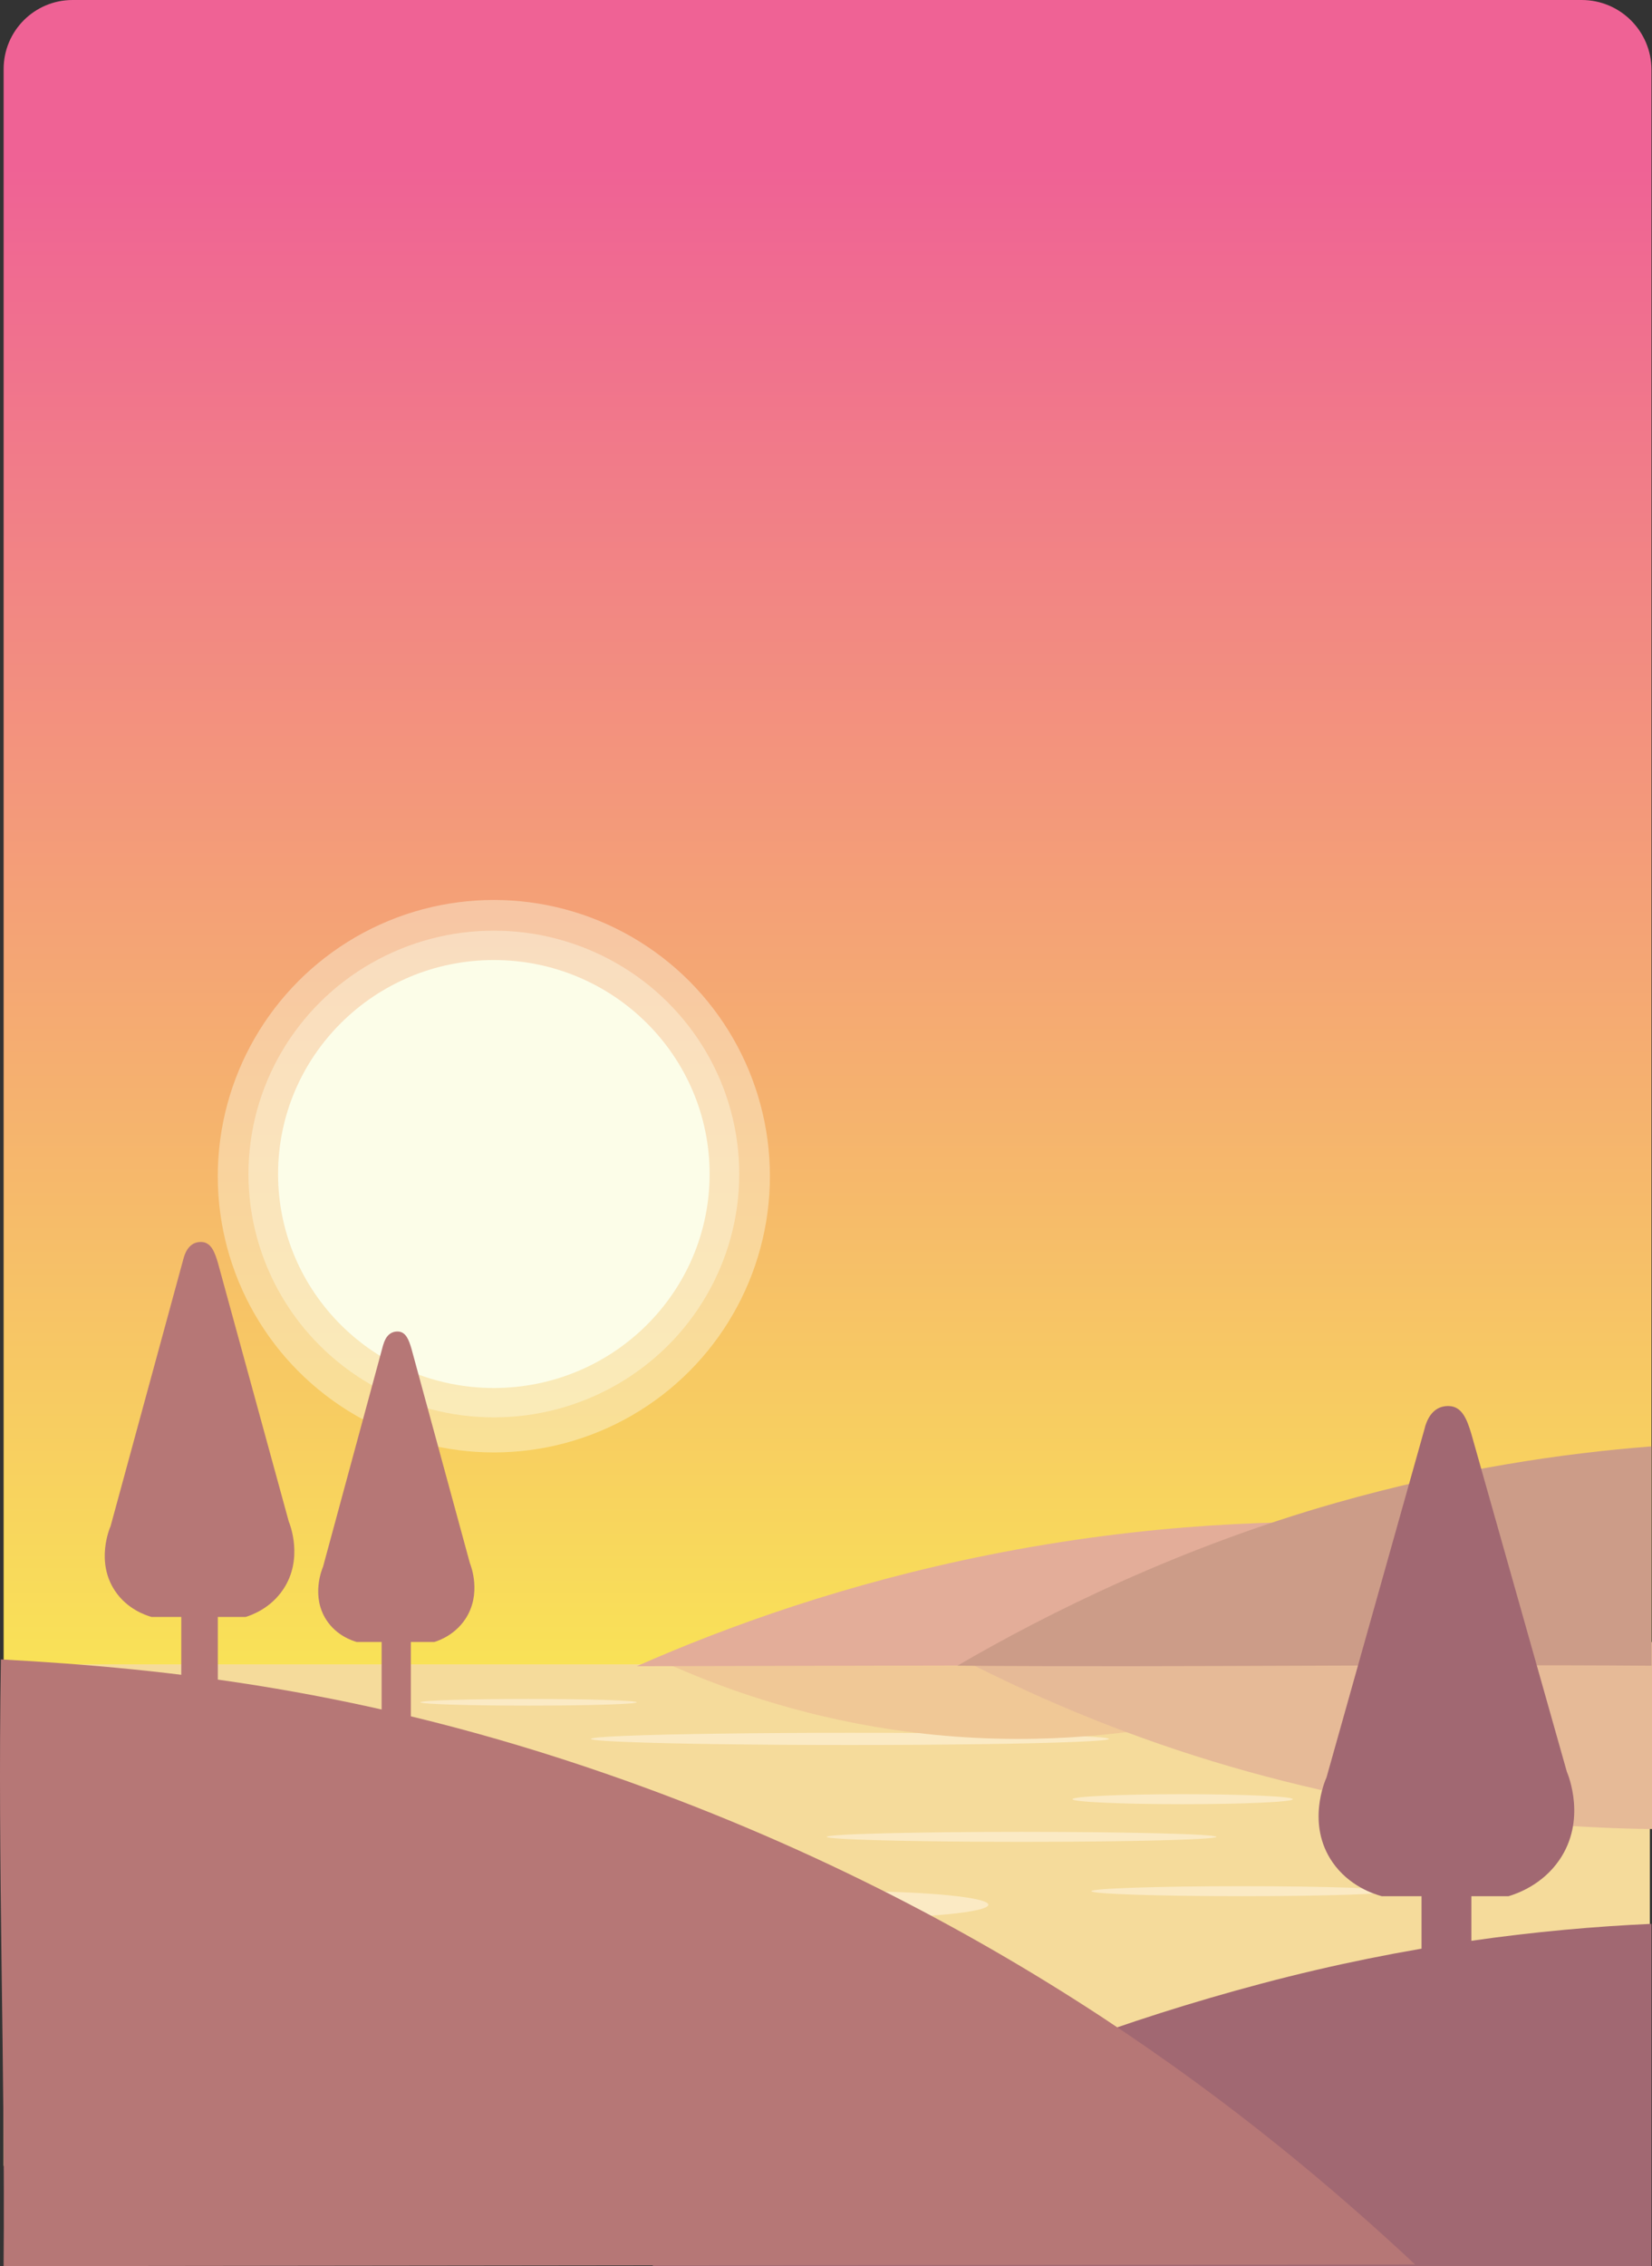 <?xml version="1.0" encoding="UTF-8"?>
<svg id="Layer_2" data-name="Layer 2" xmlns="http://www.w3.org/2000/svg" xmlns:xlink="http://www.w3.org/1999/xlink" viewBox="0 0 377 516.82">
  <rect x="0" y="0" width="377" height="516.82" fill="#333333" stroke="none"/>
  <defs>
    <style>
      .cls-1 {
        fill: #e6ba97;
      }

      .cls-2 {
        fill: #e3ad99;
      }

      .cls-3 {
        fill: #b67776;
      }

      .cls-4 {
        fill: #f0c896;
      }

      .cls-5 {
        fill: #a16872;
      }

      .cls-6 {
        fill: #fbeac4;
      }

      .cls-7 {
        fill: #f5db9b;
      }

      .cls-8, .cls-9 {
        fill: #fcfde8;
      }

      .cls-10 {
        fill: #cc9c88;
      }

      .cls-11 {
        fill: url(#linear-gradient);
      }

      .cls-9 {
        opacity: .4;
      }
    </style>
    <linearGradient id="linear-gradient" x1="-84.15" y1="275.86" x2="296.32" y2="275.86" gradientTransform="translate(82.77 -85.62)" gradientUnits="userSpaceOnUse">
      <stop offset="0" stop-color="#f9e257"/>
      <stop offset=".9" stop-color="#ef6295"/>
    </linearGradient>
  </defs>
  <g id="Layer_1-2" data-name="Layer 1">
    <g>
      <path class="cls-11" d="m-1.38,2.21h364.73c8.68,0,15.73,7.05,15.73,15.73v344.4c0,8.79-7.13,15.92-15.92,15.92H-1.38V2.21h0Z" transform="translate(-1.38 379.08) rotate(-90)"/>
      <g>
        <rect class="cls-7" x=".83" y="379.58" width="375.68" height="114.36"/>
        <g>
          <ellipse class="cls-6" cx="120.63" cy="388.23" rx="24.68" ry=".76"/>
          <ellipse class="cls-6" cx="269.89" cy="410.33" rx="25.14" ry="1.14"/>
          <ellipse class="cls-6" cx="233.13" cy="418.92" rx="44.46" ry="1.14"/>
          <ellipse class="cls-6" cx="283.39" cy="431.31" rx="34.34" ry="1.14"/>
          <ellipse class="cls-6" cx="193.41" cy="434.4" rx="32.14" ry="3.09"/>
          <ellipse class="cls-6" cx="193.97" cy="396.58" rx="59.12" ry="1.39"/>
        </g>
      </g>
      <path class="cls-4" d="m151.21,378.92c12.64,5.76,30.44,12.26,52.48,15.54,26.75,3.98,49.28,1.65,64.42-1.14-.13-4.99-.25-9.98-.38-14.97-38.84.19-77.68.38-116.53.57Z"/>
      <circle class="cls-9" cx="112.7" cy="268.25" r="63"/>
      <ellipse class="cls-9" cx="112.7" cy="267.75" rx="56" ry="55.5"/>
      <path class="cls-1" d="m213.05,375c13.69,7.43,29.45,14.79,47.24,21.22,44.46,16.08,86.43,20.55,116.72,20.92v-42.65c-53.89,1.6-110.06-1.09-163.96.51Z"/>
      <ellipse class="cls-8" cx="112.7" cy="267.75" rx="49.24" ry="48.8"/>
      <g>
        <g>
          <path class="cls-2" d="m145.31,380c20.86-9.19,47.91-18.91,80.34-25.39,36.05-7.21,67.69-8.2,92.08-7.2-.13,10.74-.25,21.47-.38,32.21-57.35.13-114.69.25-172.04.38Z"/>
          <path class="cls-10" d="m376.88,379.89v-50.02c-20.29,1.57-44.86,5.17-72,12.88-35.22,10.02-65.47,24.93-86.4,37.14,52.17.38,106.23-.38,158.4,0Z"/>
        </g>
        <g>
          <g>
            <rect class="cls-5" x="324.41" y="424.17" width="11.37" height="35.24"/>
            <path class="cls-5" d="m325.21,325.45c-7.5,26.64-14.99,53.28-22.49,79.92-.33.72-4.64,10.63,1.36,19.32,3.78,5.47,9.45,7.27,11.24,7.76h28.96c1.96-.59,7.7-2.6,11.58-8.26,6.2-9.02,2.1-19.21,1.7-20.14-7.27-25.7-14.54-51.41-21.81-77.11-1-3.31-2.13-6.19-5.11-6.27-2.58-.07-4.49,1.49-5.45,4.79Z"/>
            <path class="cls-5" d="m376.88,516.82v-78.06c-25.33,1.14-55.68,4.78-89.05,13.64-63.86,16.96-108.46,42.06-139,64.42,82.04,0,149.31,0,228.05,0Z"/>
          </g>
          <g>
            <g>
              <rect class="cls-3" x="41.37" y="365.61" width="8.34" height="27.28"/>
              <path class="cls-3" d="m41.91,286.91c-5.56,20.38-11.12,40.76-16.67,61.14-.24.55-3.44,8.14,1.01,14.78,2.8,4.18,7.01,5.56,8.34,5.94h21.47c1.45-.45,5.71-1.99,8.59-6.32,4.6-6.9,1.56-14.7,1.26-15.41-5.39-19.66-10.78-39.33-16.17-58.99-.74-2.53-1.58-4.74-3.79-4.8-1.91-.05-3.33,1.14-4.04,3.66Z"/>
            </g>
            <path class="cls-3" d="m.2,378.45c38.02,2.05,82.96,6.95,138.32,26.15,89.71,31.11,148.98,78.75,184.41,111.84-108.63.13-213.47.25-322.11.38.38-45.85-1.4-90.24-.62-138.37Z"/>
            <g>
              <rect class="cls-3" x="87.09" y="366.82" width="6.67" height="27.28"/>
              <path class="cls-3" d="m87.45,306.7c-4.58,16.87-9.16,33.75-13.73,50.62-.2.46-2.84,6.74.83,12.24,2.31,3.46,5.77,4.6,6.87,4.92h17.69c1.2-.37,4.7-1.65,7.08-5.23,3.79-5.72,1.28-12.17,1.04-12.76-4.44-16.28-8.88-32.56-13.32-48.85-.61-2.1-1.3-3.92-3.12-3.97-1.57-.04-2.74.94-3.33,3.03Z"/>
            </g>
          </g>
        </g>
      </g>
    </g>
  </g>
</svg>
